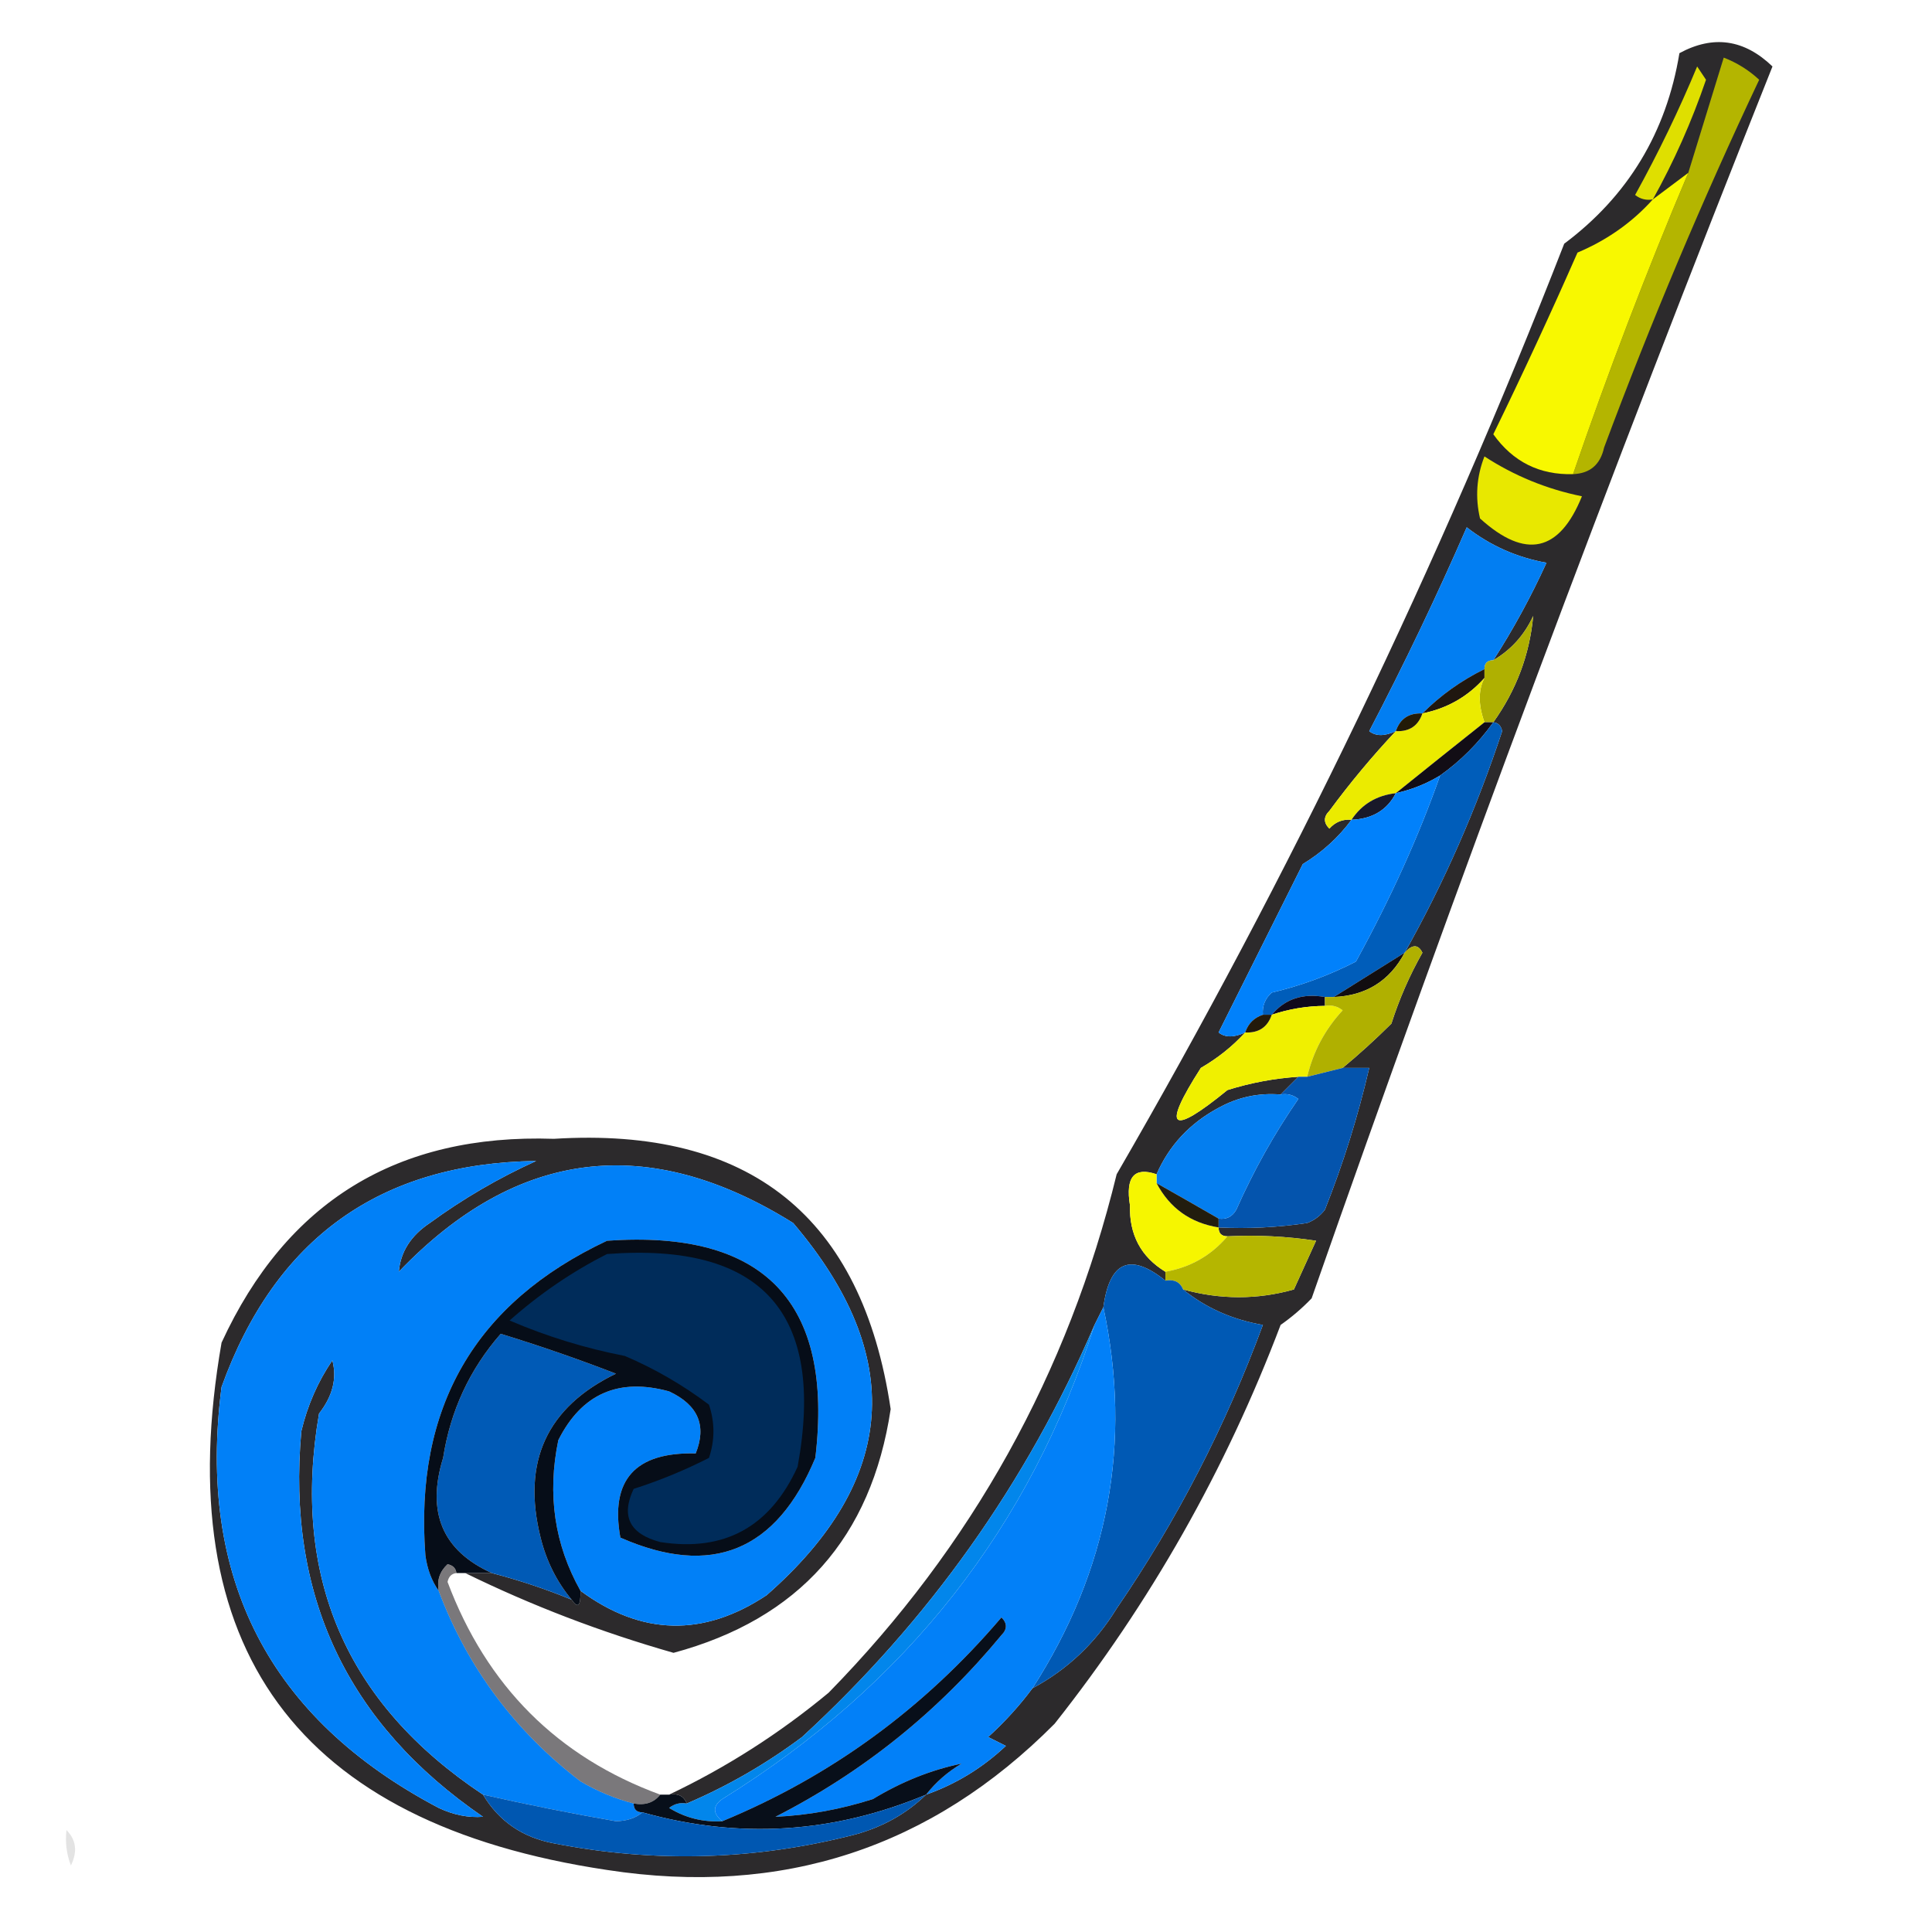 <?xml version="1.0" encoding="UTF-8"?>
<!DOCTYPE svg PUBLIC "-//W3C//DTD SVG 1.1//EN" "http://www.w3.org/Graphics/SVG/1.1/DTD/svg11.dtd">
<svg xmlns="http://www.w3.org/2000/svg" version="1.1" width="218px" height="218px" style="shape-rendering:geometricPrecision; text-rendering:geometricPrecision; image-rendering:optimizeQuality; fill-rule:evenodd; clip-rule:evenodd" xmlns:xlink="http://www.w3.org/1999/xlink">
<g><path style="opacity:0.993" fill="#2c2a2c" d="M 52.5,177.5 C 53.5,177.5 54.5,177.5 55.5,177.5C 58.574,178.302 61.574,179.302 64.5,180.5C 65.206,181.557 65.539,181.224 65.5,179.5C 72.375,184.567 79.375,184.734 86.5,180C 101.287,167.025 102.287,153.025 89.5,138C 73.137,127.781 58.304,129.615 45,143.5C 45.195,141.255 46.362,139.422 48.5,138C 52.241,135.268 56.241,132.934 60.5,131C 42.877,131.244 31.044,139.744 25,156.5C 22.21,178.09 30.377,193.923 49.5,204C 51.165,204.788 52.831,205.122 54.5,205C 39.163,194.494 32.33,179.994 34,161.5C 34.689,158.592 35.855,155.925 37.5,153.5C 38.041,155.523 37.541,157.523 36,159.5C 32.854,177.872 39.021,192.206 54.5,202.5C 56.292,205.502 58.959,207.335 62.5,208C 73.919,210.234 85.252,209.9 96.5,207C 99.633,206.14 102.3,204.64 104.5,202.5C 107.861,201.316 110.861,199.483 113.5,197C 112.833,196.667 112.167,196.333 111.5,196C 113.373,194.296 115.04,192.463 116.5,190.5C 120.454,188.38 123.621,185.38 126,181.5C 132.807,171.555 138.307,160.888 142.5,149.5C 139.045,148.901 136.045,147.568 133.5,145.5C 137.714,146.659 141.881,146.659 146,145.5C 146.837,143.649 147.671,141.816 148.5,140C 145.183,139.502 141.85,139.335 138.5,139.5C 137.833,139.5 137.5,139.167 137.5,138.5C 140.85,138.665 144.183,138.498 147.5,138C 148.308,137.692 148.975,137.192 149.5,136.5C 151.575,131.276 153.242,125.942 154.5,120.5C 153.5,120.5 152.5,120.5 151.5,120.5C 153.355,118.967 155.188,117.3 157,115.5C 157.892,112.716 159.058,110.05 160.5,107.5C 160.03,106.537 159.363,106.537 158.5,107.5C 162.928,99.632 166.594,91.299 169.5,82.5C 169.376,81.893 169.043,81.56 168.5,81.5C 171.099,77.865 172.599,73.865 173,69.5C 172.004,71.66 170.504,73.327 168.5,74.5C 170.729,71.048 172.729,67.381 174.5,63.5C 171.157,62.901 168.157,61.568 165.5,59.5C 162.122,67.257 158.455,74.924 154.5,82.5C 155.233,83.087 156.233,83.087 157.5,82.5C 154.835,85.335 152.335,88.335 150,91.5C 149.333,92.167 149.333,92.833 150,93.5C 150.671,92.748 151.504,92.414 152.5,92.5C 151.024,94.5 149.191,96.167 147,97.5C 143.833,103.833 140.667,110.167 137.5,116.5C 138.233,117.087 139.233,117.087 140.5,116.5C 139.086,118.054 137.419,119.388 135.5,120.5C 131.054,127.43 132.054,128.264 138.5,123C 141.117,122.178 143.784,121.678 146.5,121.5C 145.833,122.167 145.167,122.833 144.5,123.5C 142.011,123.298 139.677,123.798 137.5,125C 134.261,126.736 131.927,129.236 130.5,132.5C 127.983,131.638 126.983,132.805 127.5,136C 127.413,139.329 128.746,141.829 131.5,143.5C 131.5,143.833 131.5,144.167 131.5,144.5C 127.534,141.312 125.201,142.312 124.5,147.5C 124.167,148.167 123.833,148.833 123.5,149.5C 115.826,167.343 104.826,182.843 90.5,196C 86.466,199.017 82.133,201.517 77.5,203.5C 77.158,202.662 76.492,202.328 75.5,202.5C 81.944,199.44 87.944,195.607 93.5,191C 109.683,174.466 120.517,154.966 126,132.5C 145.511,98.811 162.344,63.811 176.5,27.5C 183.693,22.117 188.027,14.951 189.5,6C 193.315,3.931 196.815,4.431 200,7.5C 181.72,53.323 164.387,99.656 148,146.5C 146.926,147.618 145.76,148.618 144.5,149.5C 138.299,165.852 129.799,180.852 119,194.5C 105.061,208.533 88.228,214.033 68.5,211C 33.503,205.763 19.003,185.93 25,151.5C 32.338,135.574 44.838,127.908 62.5,128.5C 84.61,127.125 97.276,137.291 100.5,159C 98.317,173.516 90.15,182.683 76,186.5C 67.805,184.162 59.971,181.162 52.5,177.5 Z"/></g>
<g><path style="opacity:1" fill="#e8e800" d="M 167.5,51.5 C 170.866,53.691 174.533,55.191 178.5,56C 175.954,62.31 172.121,63.144 167,58.5C 166.444,56.115 166.61,53.782 167.5,51.5 Z"/></g>
<g><path style="opacity:1" fill="#b4b500" d="M 177.5,53.5 C 181.45,41.977 185.784,30.643 190.5,19.5C 191.829,15.179 193.162,10.845 194.5,6.5C 196.002,7.083 197.335,7.916 198.5,9C 192.086,22.572 186.253,36.405 181,50.5C 180.578,52.426 179.411,53.426 177.5,53.5 Z"/></g>
<g><path style="opacity:1" fill="#f8f800" d="M 190.5,19.5 C 185.784,30.643 181.45,41.977 177.5,53.5C 173.714,53.607 170.714,52.107 168.5,49C 171.795,42.242 174.962,35.409 178,28.5C 181.339,27.092 184.173,25.092 186.5,22.5C 187.833,21.5 189.167,20.5 190.5,19.5 Z"/></g>
<g><path style="opacity:1" fill="#dfdf00" d="M 186.5,22.5 C 185.761,22.631 185.094,22.464 184.5,22C 187.136,17.229 189.469,12.395 191.5,7.5C 191.833,8 192.167,8.5 192.5,9C 190.883,13.729 188.883,18.229 186.5,22.5 Z"/></g>
<g><path style="opacity:1" fill="#027ef2" d="M 168.5,74.5 C 167.833,74.5 167.5,74.833 167.5,75.5C 164.883,76.786 162.55,78.453 160.5,80.5C 158.973,80.427 157.973,81.094 157.5,82.5C 156.233,83.087 155.233,83.087 154.5,82.5C 158.455,74.924 162.122,67.257 165.5,59.5C 168.157,61.568 171.157,62.901 174.5,63.5C 172.729,67.381 170.729,71.048 168.5,74.5 Z"/></g>
<g><path style="opacity:1" fill="#afb001" d="M 168.5,81.5 C 168.167,81.5 167.833,81.5 167.5,81.5C 166.794,79.521 166.794,77.854 167.5,76.5C 167.5,76.167 167.5,75.833 167.5,75.5C 167.5,74.833 167.833,74.5 168.5,74.5C 170.504,73.327 172.004,71.66 173,69.5C 172.599,73.865 171.099,77.865 168.5,81.5 Z"/></g>
<g><path style="opacity:1" fill="#1f1710" d="M 167.5,75.5 C 167.5,75.833 167.5,76.167 167.5,76.5C 165.628,78.604 163.295,79.937 160.5,80.5C 162.55,78.453 164.883,76.786 167.5,75.5 Z"/></g>
<g><path style="opacity:1" fill="#ebeb00" d="M 167.5,76.5 C 166.794,77.854 166.794,79.521 167.5,81.5C 164.127,84.177 160.794,86.844 157.5,89.5C 155.326,89.75 153.659,90.75 152.5,92.5C 151.504,92.414 150.671,92.748 150,93.5C 149.333,92.833 149.333,92.167 150,91.5C 152.335,88.335 154.835,85.335 157.5,82.5C 159.027,82.573 160.027,81.906 160.5,80.5C 163.295,79.937 165.628,78.604 167.5,76.5 Z"/></g>
<g><path style="opacity:1" fill="#231b08" d="M 160.5,80.5 C 160.027,81.906 159.027,82.573 157.5,82.5C 157.973,81.094 158.973,80.427 160.5,80.5 Z"/></g>
<g><path style="opacity:1" fill="#120d15" d="M 167.5,81.5 C 167.833,81.5 168.167,81.5 168.5,81.5C 166.806,83.861 164.806,85.861 162.5,87.5C 160.95,88.441 159.284,89.108 157.5,89.5C 160.794,86.844 164.127,84.177 167.5,81.5 Z"/></g>
<g><path style="opacity:1" fill="#005dba" d="M 168.5,81.5 C 169.043,81.56 169.376,81.893 169.5,82.5C 166.594,91.299 162.928,99.632 158.5,107.5C 155.825,109.17 153.159,110.836 150.5,112.5C 150.167,112.5 149.833,112.5 149.5,112.5C 146.99,112.054 144.99,112.72 143.5,114.5C 143.167,114.5 142.833,114.5 142.5,114.5C 142.414,113.504 142.748,112.671 143.5,112C 146.834,111.211 150.001,110.044 153,108.5C 156.922,101.361 160.089,94.361 162.5,87.5C 164.806,85.861 166.806,83.861 168.5,81.5 Z"/></g>
<g><path style="opacity:1" fill="#191929" d="M 157.5,89.5 C 156.514,91.408 154.848,92.408 152.5,92.5C 153.659,90.75 155.326,89.75 157.5,89.5 Z"/></g>
<g><path style="opacity:1" fill="#0181fb" d="M 162.5,87.5 C 160.089,94.361 156.922,101.361 153,108.5C 150.001,110.044 146.834,111.211 143.5,112C 142.748,112.671 142.414,113.504 142.5,114.5C 141.5,114.833 140.833,115.5 140.5,116.5C 139.233,117.087 138.233,117.087 137.5,116.5C 140.667,110.167 143.833,103.833 147,97.5C 149.191,96.167 151.024,94.5 152.5,92.5C 154.848,92.408 156.514,91.408 157.5,89.5C 159.284,89.108 160.95,88.441 162.5,87.5 Z"/></g>
<g><path style="opacity:1" fill="#110d10" d="M 158.5,107.5 C 156.807,110.682 154.141,112.348 150.5,112.5C 153.159,110.836 155.825,109.17 158.5,107.5 Z"/></g>
<g><path style="opacity:1" fill="#0f091b" d="M 149.5,112.5 C 149.5,112.833 149.5,113.167 149.5,113.5C 147.435,113.517 145.435,113.85 143.5,114.5C 144.99,112.72 146.99,112.054 149.5,112.5 Z"/></g>
<g><path style="opacity:1" fill="#f0f000" d="M 149.5,113.5 C 150.239,113.369 150.906,113.536 151.5,114C 149.505,116.157 148.172,118.657 147.5,121.5C 147.167,121.5 146.833,121.5 146.5,121.5C 143.784,121.678 141.117,122.178 138.5,123C 132.054,128.264 131.054,127.43 135.5,120.5C 137.419,119.388 139.086,118.054 140.5,116.5C 142.027,116.573 143.027,115.906 143.5,114.5C 145.435,113.85 147.435,113.517 149.5,113.5 Z"/></g>
<g><path style="opacity:1" fill="#b0b000" d="M 151.5,120.5 C 150.167,120.833 148.833,121.167 147.5,121.5C 148.172,118.657 149.505,116.157 151.5,114C 150.906,113.536 150.239,113.369 149.5,113.5C 149.5,113.167 149.5,112.833 149.5,112.5C 149.833,112.5 150.167,112.5 150.5,112.5C 154.141,112.348 156.807,110.682 158.5,107.5C 159.363,106.537 160.03,106.537 160.5,107.5C 159.058,110.05 157.892,112.716 157,115.5C 155.188,117.3 153.355,118.967 151.5,120.5 Z"/></g>
<g><path style="opacity:1" fill="#231a0a" d="M 142.5,114.5 C 142.833,114.5 143.167,114.5 143.5,114.5C 143.027,115.906 142.027,116.573 140.5,116.5C 140.833,115.5 141.5,114.833 142.5,114.5 Z"/></g>
<g><path style="opacity:1" fill="#0454ad" d="M 151.5,120.5 C 152.5,120.5 153.5,120.5 154.5,120.5C 153.242,125.942 151.575,131.276 149.5,136.5C 148.975,137.192 148.308,137.692 147.5,138C 144.183,138.498 140.85,138.665 137.5,138.5C 137.5,138.167 137.5,137.833 137.5,137.5C 138.376,137.631 139.043,137.298 139.5,136.5C 141.453,132.091 143.787,127.924 146.5,124C 145.906,123.536 145.239,123.369 144.5,123.5C 145.167,122.833 145.833,122.167 146.5,121.5C 146.833,121.5 147.167,121.5 147.5,121.5C 148.833,121.167 150.167,120.833 151.5,120.5 Z"/></g>
<g><path style="opacity:1" fill="#047eef" d="M 144.5,123.5 C 145.239,123.369 145.906,123.536 146.5,124C 143.787,127.924 141.453,132.091 139.5,136.5C 139.043,137.298 138.376,137.631 137.5,137.5C 135.15,136.139 132.816,134.806 130.5,133.5C 130.5,133.167 130.5,132.833 130.5,132.5C 131.927,129.236 134.261,126.736 137.5,125C 139.677,123.798 142.011,123.298 144.5,123.5 Z"/></g>
<g><path style="opacity:1" fill="#0180f7" d="M 65.5,179.5 C 62.564,174.275 61.73,168.608 63,162.5C 65.633,157.268 69.799,155.435 75.5,157C 78.77,158.525 79.77,160.858 78.5,164C 71.66,163.83 68.827,166.997 70,173.5C 80.292,178.027 87.625,175.027 92,164.5C 94.088,146.92 86.254,138.753 68.5,140C 53.573,147.006 46.74,158.839 48,175.5C 48.21,177.058 48.71,178.391 49.5,179.5C 52.752,188.153 58.086,195.319 65.5,201C 67.407,202.122 69.407,202.955 71.5,203.5C 71.5,204.167 71.833,204.5 72.5,204.5C 71.726,205.147 70.726,205.48 69.5,205.5C 64.46,204.625 59.46,203.625 54.5,202.5C 39.021,192.206 32.854,177.872 36,159.5C 37.541,157.523 38.041,155.523 37.5,153.5C 35.855,155.925 34.689,158.592 34,161.5C 32.33,179.994 39.163,194.494 54.5,205C 52.831,205.122 51.165,204.788 49.5,204C 30.377,193.923 22.21,178.09 25,156.5C 31.044,139.744 42.877,131.244 60.5,131C 56.241,132.934 52.241,135.268 48.5,138C 46.362,139.422 45.195,141.255 45,143.5C 58.304,129.615 73.137,127.781 89.5,138C 102.287,153.025 101.287,167.025 86.5,180C 79.375,184.734 72.375,184.567 65.5,179.5 Z"/></g>
<g><path style="opacity:1" fill="#f6f600" d="M 130.5,132.5 C 130.5,132.833 130.5,133.167 130.5,133.5C 131.992,136.323 134.326,137.99 137.5,138.5C 137.5,139.167 137.833,139.5 138.5,139.5C 136.66,141.669 134.326,143.002 131.5,143.5C 128.746,141.829 127.413,139.329 127.5,136C 126.983,132.805 127.983,131.638 130.5,132.5 Z"/></g>
<g><path style="opacity:1" fill="#221d0e" d="M 130.5,133.5 C 132.816,134.806 135.15,136.139 137.5,137.5C 137.5,137.833 137.5,138.167 137.5,138.5C 134.326,137.99 131.992,136.323 130.5,133.5 Z"/></g>
<g><path style="opacity:1" fill="#b5b600" d="M 138.5,139.5 C 141.85,139.335 145.183,139.502 148.5,140C 147.671,141.816 146.837,143.649 146,145.5C 141.881,146.659 137.714,146.659 133.5,145.5C 133.158,144.662 132.492,144.328 131.5,144.5C 131.5,144.167 131.5,143.833 131.5,143.5C 134.326,143.002 136.66,141.669 138.5,139.5 Z"/></g>
<g><path style="opacity:1" fill="#0059b4" d="M 131.5,144.5 C 132.492,144.328 133.158,144.662 133.5,145.5C 136.045,147.568 139.045,148.901 142.5,149.5C 138.307,160.888 132.807,171.555 126,181.5C 123.621,185.38 120.454,188.38 116.5,190.5C 125.099,177.135 127.766,162.802 124.5,147.5C 125.201,142.312 127.534,141.312 131.5,144.5 Z"/></g>
<g><path style="opacity:1" fill="#0280f8" d="M 124.5,147.5 C 127.766,162.802 125.099,177.135 116.5,190.5C 115.04,192.463 113.373,194.296 111.5,196C 112.167,196.333 112.833,196.667 113.5,197C 110.861,199.483 107.861,201.316 104.5,202.5C 105.574,201.115 106.907,199.949 108.5,199C 105.053,199.712 101.719,201.045 98.5,203C 94.855,204.166 91.188,204.833 87.5,205C 97.371,199.967 105.87,193.134 113,184.5C 113.667,183.833 113.667,183.167 113,182.5C 104.256,192.769 93.756,200.436 81.5,205.5C 80.402,204.603 80.402,203.77 81.5,203C 102.307,190.081 116.307,172.247 123.5,149.5C 123.833,148.833 124.167,148.167 124.5,147.5 Z"/></g>
<g><path style="opacity:1" fill="#005ab6" d="M 64.5,180.5 C 61.574,179.302 58.574,178.302 55.5,177.5C 49.932,174.99 48.099,170.657 50,164.5C 50.827,159.181 52.993,154.515 56.5,150.5C 60.888,151.847 65.222,153.347 69.5,155C 61.695,158.781 58.862,164.947 61,173.5C 61.653,176.139 62.82,178.473 64.5,180.5 Z"/></g>
<g><path style="opacity:1" fill="#060d18" d="M 65.5,179.5 C 65.539,181.224 65.206,181.557 64.5,180.5C 62.82,178.473 61.653,176.139 61,173.5C 58.862,164.947 61.695,158.781 69.5,155C 65.222,153.347 60.888,151.847 56.5,150.5C 52.993,154.515 50.827,159.181 50,164.5C 48.099,170.657 49.932,174.99 55.5,177.5C 54.5,177.5 53.5,177.5 52.5,177.5C 52.167,177.5 51.833,177.5 51.5,177.5C 51.44,176.957 51.107,176.624 50.5,176.5C 49.614,177.325 49.281,178.325 49.5,179.5C 48.71,178.391 48.21,177.058 48,175.5C 46.74,158.839 53.573,147.006 68.5,140C 86.254,138.753 94.088,146.92 92,164.5C 87.625,175.027 80.292,178.027 70,173.5C 68.827,166.997 71.66,163.83 78.5,164C 79.77,160.858 78.77,158.525 75.5,157C 69.799,155.435 65.633,157.268 63,162.5C 61.73,168.608 62.564,174.275 65.5,179.5 Z"/></g>
<g><path style="opacity:1" fill="#002c5a" d="M 68.5,141.5 C 86.002,140.171 93.169,148.171 90,165.5C 86.898,172.298 81.732,175.131 74.5,174C 71.041,173.084 70.041,171.084 71.5,168C 74.443,167.058 77.276,165.892 80,164.5C 80.667,162.5 80.667,160.5 80,158.5C 77.046,156.274 73.88,154.441 70.5,153C 66.016,152.129 61.683,150.796 57.5,149C 60.92,145.971 64.587,143.471 68.5,141.5 Z"/></g>
<g><path style="opacity:1" fill="#0286eb" d="M 123.5,149.5 C 116.307,172.247 102.307,190.081 81.5,203C 80.402,203.77 80.402,204.603 81.5,205.5C 79.345,205.628 77.345,205.128 75.5,204C 76.094,203.536 76.761,203.369 77.5,203.5C 82.133,201.517 86.466,199.017 90.5,196C 104.826,182.843 115.826,167.343 123.5,149.5 Z"/></g>
<g><path style="opacity:0.663" fill="#373439" d="M 51.5,177.5 C 50.957,177.56 50.624,177.893 50.5,178.5C 54.912,190.246 62.912,198.246 74.5,202.5C 73.791,203.404 72.791,203.737 71.5,203.5C 69.407,202.955 67.407,202.122 65.5,201C 58.086,195.319 52.752,188.153 49.5,179.5C 49.281,178.325 49.614,177.325 50.5,176.5C 51.107,176.624 51.44,176.957 51.5,177.5 Z"/></g>
<g><path style="opacity:1" fill="#080f1a" d="M 104.5,202.5 C 94.034,206.88 83.368,207.547 72.5,204.5C 71.833,204.5 71.5,204.167 71.5,203.5C 72.791,203.737 73.791,203.404 74.5,202.5C 74.833,202.5 75.167,202.5 75.5,202.5C 76.492,202.328 77.158,202.662 77.5,203.5C 76.761,203.369 76.094,203.536 75.5,204C 77.345,205.128 79.345,205.628 81.5,205.5C 93.756,200.436 104.256,192.769 113,182.5C 113.667,183.167 113.667,183.833 113,184.5C 105.87,193.134 97.371,199.967 87.5,205C 91.188,204.833 94.855,204.166 98.5,203C 101.719,201.045 105.053,199.712 108.5,199C 106.907,199.949 105.574,201.115 104.5,202.5 Z"/></g>
<g><path style="opacity:0.345" fill="#b0b0b0" d="M 7.5,206.5 C 8.598,207.601 8.765,208.934 8,210.5C 7.51,209.207 7.343,207.873 7.5,206.5 Z"/></g>
<g><path style="opacity:1" fill="#0057b1" d="M 54.5,202.5 C 59.46,203.625 64.46,204.625 69.5,205.5C 70.726,205.48 71.726,205.147 72.5,204.5C 83.368,207.547 94.034,206.88 104.5,202.5C 102.3,204.64 99.633,206.14 96.5,207C 85.252,209.9 73.919,210.234 62.5,208C 58.959,207.335 56.292,205.502 54.5,202.5 Z"/></g>
</svg>
